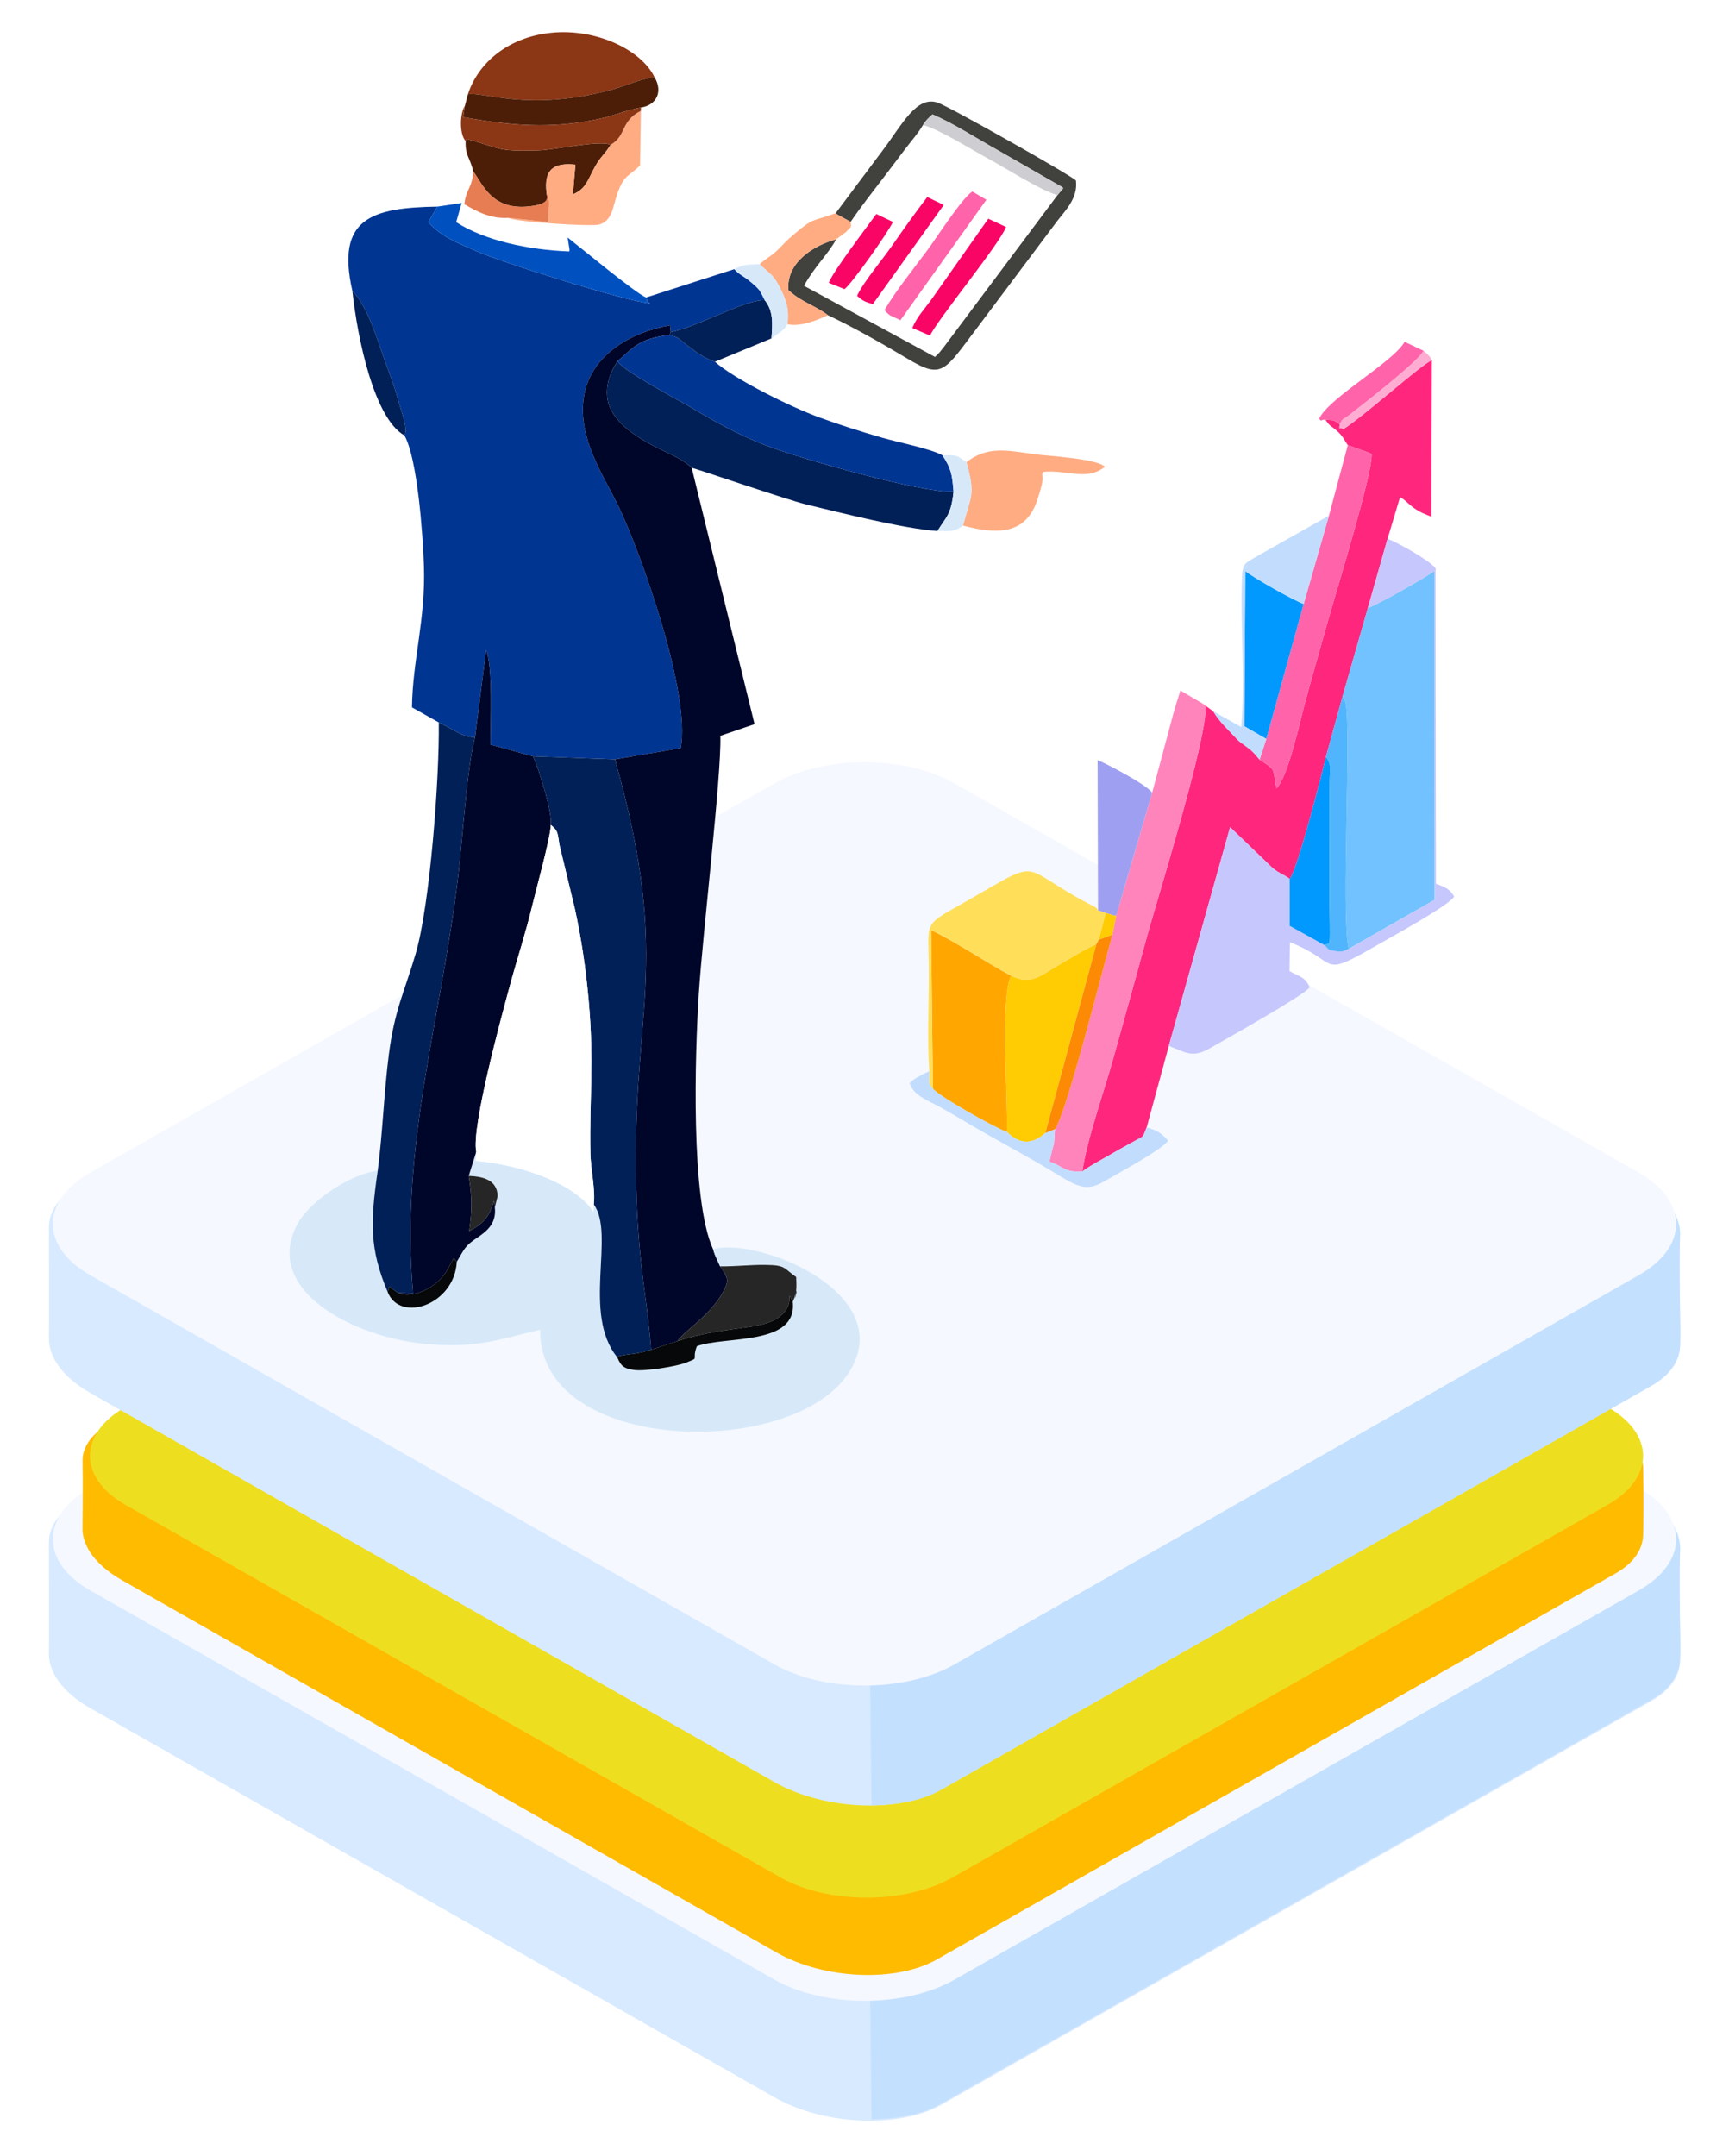 <svg width="215" height="268" viewBox="0 0 215 268" fill="none" xmlns="http://www.w3.org/2000/svg">
<g filter="url(#filter0_d)">
<path fill-rule="evenodd" clip-rule="evenodd" d="M208.921 188.419C208.736 194.236 209.036 200.129 208.915 202.54C208.823 204.373 207.654 206.107 205.367 207.408L117.134 257.573C111.835 260.586 102.456 260.182 96.29 256.677L11.211 208.305C7.785 206.357 6.044 203.845 6.081 201.481C6.11 199.59 6.09 191.897 6.082 187.637C6.121 185.755 7.29 183.968 9.634 182.635L97.867 132.47C103.165 129.457 112.545 129.86 118.711 133.366L203.79 181.738C207.104 183.623 208.845 186.123 208.921 188.419Z" fill="#D8EAFF"/>
<path fill-rule="evenodd" clip-rule="evenodd" d="M106.948 130.286C111.036 130.303 115.351 131.293 118.711 133.203L203.789 181.575C207.104 183.459 208.845 185.96 208.92 188.256C208.735 194.073 209.036 199.965 208.915 202.377C208.823 204.209 207.654 205.944 205.366 207.245L117.134 257.41C114.798 258.738 112.371 259.272 108.372 259.429L106.948 130.286Z" fill="#C4E0FF"/>
<path d="M96.289 132.554L11.211 180.926C5.019 184.446 5.019 190.154 11.211 193.674L96.289 242.046C102.481 245.566 112.519 245.566 118.711 242.046L203.789 193.674C209.981 190.154 209.981 184.446 203.789 180.926L118.711 132.554C112.519 129.034 102.481 129.034 96.289 132.554Z" fill="#F5F8FF"/>
<path fill-rule="evenodd" clip-rule="evenodd" d="M204.32 178.325C204.395 181.542 204.366 185.77 204.32 186.858C204.245 188.623 203.127 190.295 200.924 191.548L116.509 239.542C111.44 242.425 102.465 242.039 96.566 238.685L15.169 192.406C11.918 190.557 10.214 188.177 10.261 185.932C10.271 185.414 10.321 180.139 10.265 177.575C10.228 175.817 11.467 174.156 13.66 172.909L98.075 124.914C103.144 122.032 112.119 122.418 118.018 125.772L199.415 172.051C202.57 173.845 204.232 176.139 204.32 178.325Z" fill="#FFBB00"/>
<path d="M97.027 124.583L15.63 170.862C9.706 174.23 9.706 179.691 15.63 183.059L97.027 229.338C102.951 232.706 112.555 232.706 118.479 229.338L199.876 183.059C205.8 179.691 205.8 174.23 199.876 170.862L118.479 124.583C112.555 121.215 102.951 121.215 97.027 124.583Z" fill="#EEDE20"/>
<path fill-rule="evenodd" clip-rule="evenodd" d="M208.921 149.239C208.736 155.056 209.036 160.949 208.915 163.36C208.823 165.192 207.654 166.927 205.367 168.228L117.134 218.393C111.835 221.406 102.456 221.002 96.29 217.496L11.211 169.124C7.785 167.177 6.044 164.664 6.081 162.3C6.11 160.41 6.09 152.717 6.082 148.457C6.121 146.575 7.29 144.787 9.634 143.455L97.867 93.29C103.165 90.277 112.545 90.68 118.711 94.186L203.79 142.558C207.104 144.442 208.845 146.943 208.921 149.239Z" fill="#D8EAFF"/>
<path fill-rule="evenodd" clip-rule="evenodd" d="M106.948 91.269C111.036 91.287 115.351 92.276 118.711 94.186L203.789 142.558C207.104 144.443 208.845 146.943 208.92 149.239C208.735 155.056 209.036 160.949 208.915 163.36C208.823 165.193 207.654 166.928 205.366 168.228L117.134 218.393C114.798 219.721 112.371 220.255 108.372 220.413L106.948 91.269Z" fill="#C4E0FF"/>
<path d="M96.289 93.374L11.211 141.746C5.019 145.266 5.019 150.973 11.211 154.494L96.289 202.865C102.481 206.386 112.519 206.386 118.711 202.865L203.789 154.494C209.981 150.973 209.981 145.266 203.789 141.746L118.711 93.374C112.519 89.853 102.481 89.853 96.289 93.374Z" fill="#F5F8FF"/>
<path fill-rule="evenodd" clip-rule="evenodd" d="M43.814 32.147C45.768 34.174 46.832 38.008 47.878 40.903C48.453 42.494 49.087 44.116 49.481 45.642C49.832 47.001 50.796 49.237 50.291 50.124C51.896 52.979 52.572 62.265 52.712 66.272C52.946 72.959 51.297 78.064 51.228 83.923L54.562 85.794C56.117 86.473 57.611 87.737 59.068 87.619L60.451 76.797C61.317 78.87 60.968 85.746 60.992 88.553L66.281 90.004L76.467 90.382L84.645 88.984C85.929 82.113 79.597 64.531 76.965 59.05C75.086 55.135 71.576 50.185 72.689 44.849C73.657 40.209 78.198 37.344 83.326 36.431L83.408 37.275C86.404 36.775 93.002 33.061 95.111 33.334C94.448 32.01 94.481 31.994 93.34 31.03C92.397 30.233 92.002 30.216 91.31 29.455L80.336 32.979C80.666 33.558 80.093 33.326 80.87 33.717C77.978 33.474 62.868 28.805 59.11 27.162C56.607 26.068 54.788 25.365 53.275 23.598L54.386 21.682C46.16 21.812 41.773 23.172 43.814 32.147Z" fill="#003592"/>
<path fill-rule="evenodd" clip-rule="evenodd" d="M76.467 90.382C83.893 116.691 78.188 121.52 79.184 145.66C79.527 153.968 80.528 157.855 80.961 163.771L84.244 162.688C85.118 161.38 88.419 159.471 90.013 156.402C90.677 155.126 90.455 154.791 89.743 153.67C89.697 153.597 89.609 153.489 89.543 153.397C89.219 152.623 88.987 152.325 88.663 151.258C85.856 145.115 86.421 127.011 86.895 119.562C87.391 111.781 89.724 92.421 89.575 87.457L93.827 86.007L86.011 54.142C84.375 52.493 81.162 51.855 78.113 49.417C77.053 48.57 75.835 47.251 75.561 45.702C75.117 43.192 76.659 41.128 76.664 41.097C76.685 40.979 76.759 40.955 76.813 40.889C78.854 39.083 79.524 38.084 83.26 37.631L83.408 37.275L83.326 36.431C78.198 37.344 73.657 40.209 72.689 44.849C71.576 50.185 75.086 55.135 76.965 59.05C79.597 64.531 85.929 82.113 84.645 88.984L76.467 90.382Z" fill="#000629"/>
<path fill-rule="evenodd" clip-rule="evenodd" d="M58.287 142.155C60.017 142.232 61.818 142.612 61.883 144.662L61.535 146.085C61.756 148.051 60.543 149.035 59.399 149.798C57.792 150.87 57.791 151.171 56.801 152.832C56.524 158.192 49.718 160.484 48.2 156.576C45.952 151.244 46.03 147.928 46.969 141.51C43.303 141.978 38.507 145.453 37.092 147.953C32.36 156.306 44.015 162.209 52.781 163.026C59.216 163.625 61.68 162.566 67.171 161.281C66.922 176.795 98.848 177.527 105.674 166.424C111.606 156.774 94.423 149.73 88.663 151.258C88.987 152.325 89.219 152.623 89.543 153.397C91.422 153.429 93.287 153.193 95.145 153.217C97.754 153.251 97.366 153.58 99.007 154.727C99.022 155.356 99.077 155.969 98.981 156.6C98.625 158.947 99.447 154.771 98.82 157.231L98.579 157.803C99.185 163.309 90.199 162.023 86.662 163.319C85.931 165.178 87.168 164.639 85.229 165.396C84.076 165.847 80.213 166.463 78.875 166.284C77.47 166.096 77.19 165.713 76.753 164.698C72.338 159.294 76.537 149.428 73.837 145.708L73.792 146.618C71.528 143.094 64.717 140.747 59.144 140.293L59.221 139.159L58.287 142.155Z" fill="#D7E9F9"/>
<path fill-rule="evenodd" clip-rule="evenodd" d="M166.585 48.721C165.677 48.107 165.988 48.259 164.818 48.181C165.517 49.181 165.465 48.826 166.311 49.613C167.064 50.312 167.044 50.538 167.599 51.327L169.795 52.12C170.247 52.283 170.35 52.315 170.567 52.454C170.622 55.087 166.136 69.555 165.103 73.247C164.104 76.818 163.127 80.162 162.168 83.73C161.691 85.507 160.133 92.694 158.711 93.991C158.229 91.347 158.717 91.807 156.631 90.419C155.916 89.574 155.784 89.39 154.99 88.801C154.043 88.1 154.222 88.314 153.464 87.501C152.485 86.449 151.566 85.609 150.868 84.418L149.872 83.69C150.391 87.018 143.739 108.242 142.433 113.083C141.111 117.978 139.808 122.598 138.463 127.452C137.301 131.645 135.173 137.549 134.579 141.614C135.361 140.978 137.614 139.795 138.753 139.119C139.472 138.692 140.131 138.369 141.023 137.856C142.359 137.087 142.008 137.548 142.59 136.124L145.34 126.001L152.963 98.815L158.252 103.895C159.164 104.633 159.504 104.603 160.363 105.233C161.265 104.333 164.341 92.325 164.879 90.076L166.948 82.557L170.092 71.578L172.544 62.958L174.097 57.785C174.904 58.259 174.945 58.512 175.83 59.145C176.555 59.662 177.158 59.901 177.99 60.218L178.053 40.756C176.536 41.462 169.662 47.681 167.041 49.338C166.465 48.899 166.545 49.758 166.585 48.721Z" fill="#FE277D"/>
<path fill-rule="evenodd" clip-rule="evenodd" d="M59.069 87.619C58.074 91.294 57.503 100.453 56.964 104.968C54.824 122.866 49.727 138.38 51.366 156.781L49.486 156.672C51.188 157.542 54.323 156.05 55.518 154.016C56.799 151.837 56.184 152.308 56.801 152.832C57.791 151.171 57.792 150.87 59.4 149.798C60.543 149.035 61.756 148.051 61.535 146.085L61.401 145.238C60.908 147.324 59.927 148.181 58.339 149.016C58.73 146.341 58.71 144.782 58.287 142.155L59.221 139.159C58.583 136.124 62.418 122.15 63.396 118.527C64.284 115.239 65.375 111.957 66.177 108.593C66.666 106.542 68.524 99.855 68.485 98.535C68.749 97.129 66.993 91.508 66.281 90.005L60.992 88.553C60.968 85.746 61.317 78.87 60.451 76.797L59.069 87.619Z" fill="#000629"/>
<path fill-rule="evenodd" clip-rule="evenodd" d="M68.485 98.535C69.325 99.222 69.317 99.317 69.574 101.042L71.483 108.951C72.297 112.695 72.84 116.36 73.191 120.26C73.913 128.28 73.275 132.519 73.414 139.31C73.457 141.446 74.047 143.726 73.837 145.708C76.537 149.428 72.338 159.294 76.753 164.698C77.227 164.432 76.781 164.601 77.569 164.437C77.921 164.364 78.459 164.313 78.847 164.257C79.785 164.121 80.04 164.026 80.961 163.771C80.528 157.855 79.527 153.968 79.184 145.66C78.188 121.52 83.893 116.691 76.467 90.381L66.281 90.004C66.993 91.508 68.749 97.129 68.485 98.535Z" fill="#002057"/>
<path fill-rule="evenodd" clip-rule="evenodd" d="M170.092 71.579L166.948 82.558L167.272 83.154C168.144 85.881 166.708 109.742 167.719 113.929L178.389 107.843L178.381 66.96C177.633 67.556 171.422 71.105 170.092 71.579Z" fill="#71C2FF"/>
<path fill-rule="evenodd" clip-rule="evenodd" d="M59.221 139.159L59.144 140.293C64.717 140.747 71.528 143.094 73.792 146.618L73.837 145.708C74.047 143.727 73.457 141.446 73.414 139.31C73.275 132.519 73.913 128.281 73.191 120.26C72.84 116.36 72.297 112.695 71.483 108.951L69.574 101.042C69.317 99.317 69.325 99.222 68.485 98.535C68.524 99.855 66.665 106.542 66.177 108.593C65.375 111.957 64.284 115.239 63.396 118.527C62.418 122.15 58.583 136.123 59.221 139.159Z" fill="white"/>
<path fill-rule="evenodd" clip-rule="evenodd" d="M170.092 71.579C171.422 71.105 177.634 67.556 178.381 66.959L178.389 107.843L167.719 113.929C166.895 114.258 166.957 114.372 166.02 114.21C165.025 114.038 165.352 114.122 164.705 113.48L160.364 111.078L160.363 105.233C159.504 104.603 159.164 104.634 158.252 103.895L152.963 98.815L145.34 126.001C147.339 126.748 148.214 127.551 150.328 126.355C152.713 125.006 162.09 119.743 162.868 118.722C162.286 117.39 161.563 117.402 160.351 116.705L160.398 113.113C166.654 115.529 163.887 117.723 171.072 113.571C172.775 112.586 180.139 108.59 180.827 107.434C180.225 106.404 179.524 106.206 178.56 105.837L178.513 66.622C177.751 65.677 174.126 63.603 172.545 62.959L170.092 71.579Z" fill="#C6C7FD"/>
<path fill-rule="evenodd" clip-rule="evenodd" d="M115.65 37.715L113.445 36.769C114.023 35.384 114.839 34.566 115.764 33.303L122.895 23.182L125.107 24.22C124.156 26.523 116.593 35.696 115.65 37.715ZM103.055 31.156C103.554 29.763 107.782 24.247 108.97 22.6L111.033 23.585C110.517 24.771 105.894 31.311 105.012 31.937L103.055 31.156ZM106.579 32.77C107.27 31.184 109.733 28.253 110.859 26.633C112.321 24.531 113.789 22.465 115.304 20.491L117.356 21.475L108.534 33.809C107.637 33.514 107.345 33.464 106.579 32.77ZM111.967 35.802C110.915 35.255 110.688 35.4 109.991 34.534C111.341 32.213 113.582 29.431 115.267 27.163C116.472 25.54 119.554 20.726 120.903 19.799L122.656 20.827L111.967 35.802ZM105.775 23.577C105.858 24.318 105.914 24.08 105.37 24.658C104.938 25.117 105.148 24.844 104.803 25.118L103.986 25.748C102.804 27.814 101.257 29.166 99.98 31.524L116.267 40.366C116.874 39.787 116.81 39.828 117.367 39.13L131.499 20.25C129.488 19.737 125.084 16.901 123.04 15.806C121.053 14.741 116.769 12.052 114.769 11.538C114.225 12.497 113.237 13.626 112.539 14.548C111.723 15.625 111.055 16.506 110.259 17.558C108.636 19.702 107.131 21.564 105.775 23.577Z" fill="white"/>
<path fill-rule="evenodd" clip-rule="evenodd" d="M46.969 141.51C46.03 147.927 45.952 151.244 48.2 156.576L48.427 155.909C48.532 155.988 48.618 156.01 48.648 156.121L49.486 156.672L51.366 156.781C49.727 138.38 54.824 122.866 56.964 104.968C57.503 100.453 58.074 91.293 59.069 87.619C57.611 87.737 56.117 86.473 54.563 85.794C54.655 92.631 53.476 108.457 51.682 114.558C50.279 119.331 49.056 121.53 48.352 127.065C47.739 131.878 47.599 136.644 46.969 141.51Z" fill="#002057"/>
<path fill-rule="evenodd" clip-rule="evenodd" d="M86.011 54.142C86.158 54.116 97.978 58.154 100.255 58.701C104.579 59.74 112.308 61.705 116.564 62.004C117.649 60.254 118.276 60.002 118.573 57.114C114.538 57.274 99.501 53.005 95.201 51.35C91.624 49.973 88.676 48.278 85.638 46.468C84.617 45.86 77.3 42.026 76.814 40.889C76.76 40.955 76.685 40.979 76.665 41.098C76.659 41.128 75.117 43.192 75.561 45.702C75.836 47.251 77.054 48.57 78.113 49.417C81.162 51.855 84.375 52.493 86.011 54.142Z" fill="#002057"/>
<path fill-rule="evenodd" clip-rule="evenodd" d="M146.001 84.341L143.275 94.516L138.79 109.844L138.329 112.172C137.225 116.033 132.595 134.495 131.184 136.344L131.07 138.074C130.874 138.888 130.678 139.489 130.508 140.396C132.283 140.979 132.282 141.724 134.579 141.614C135.173 137.549 137.301 131.645 138.463 127.453C139.808 122.599 141.111 117.979 142.432 113.084C143.739 108.243 150.391 87.019 149.871 83.69C149.809 83.633 149.718 83.559 149.677 83.527L146.775 81.826L146.001 84.341Z" fill="#FF84BB"/>
<path fill-rule="evenodd" clip-rule="evenodd" d="M76.814 40.889C77.3 42.025 84.617 45.859 85.638 46.467C88.676 48.278 91.624 49.973 95.201 51.35C99.501 53.005 114.538 57.274 118.573 57.114C118.395 54.906 118.283 54.281 117.207 52.602C115.812 51.789 111.622 50.966 109.629 50.388C106.977 49.617 104.429 48.813 101.884 47.884C98.243 46.555 91.217 43.063 88.901 40.961C87.437 40.444 86.758 39.89 85.471 38.929C84.197 37.977 84.627 38.023 83.26 37.631C79.524 38.084 78.854 39.083 76.814 40.889Z" fill="#003592"/>
<path fill-rule="evenodd" clip-rule="evenodd" d="M116.002 131.311C116.689 132.235 123.887 136.278 125.211 136.695C125.351 132.769 124.387 119.505 125.747 117.292C122.479 115.532 119.115 113.214 115.782 111.604L116.002 131.311Z" fill="#FFA700"/>
<path fill-rule="evenodd" clip-rule="evenodd" d="M115.555 129.14C115.584 130.422 115.311 130.662 116.002 131.311L115.783 111.604C119.115 113.214 122.479 115.532 125.747 117.292C128.157 118.436 129.244 117.379 131.098 116.298C132.861 115.27 134.488 114.216 136.341 113.348L136.641 112.79L137.505 109.476L136.539 109.14L136.284 108.792C125.953 103.593 130.38 102.236 119.615 108.33C114.595 111.172 115.501 110.401 115.502 116.958C115.502 120.837 115.293 125.341 115.555 129.14Z" fill="#FFDF5A"/>
<path fill-rule="evenodd" clip-rule="evenodd" d="M103.913 22.498C103.98 22.558 104.075 22.632 104.122 22.666L105.775 23.578C107.131 21.565 108.636 19.703 110.259 17.558C111.055 16.507 111.723 15.626 112.539 14.548C113.237 13.626 114.225 12.498 114.769 11.539C115.247 10.817 115.37 10.774 115.942 10.224C118.354 11.203 121.614 13.31 124.138 14.703L131.982 19.203C132.012 19.142 132.113 19.309 132.214 19.392L131.499 20.251L117.367 39.13C116.81 39.829 116.874 39.788 116.267 40.367L99.979 31.525C101.257 29.167 102.804 27.815 103.986 25.748C101.23 26.466 97.725 28.616 98.04 32.065C99.738 33.611 101.37 33.962 102.955 35.181C106.025 36.624 109.876 38.798 112.769 40.538C117.235 43.225 117.387 42.158 121.583 36.647L131.412 23.541C132.414 22.218 134.071 20.665 133.791 18.433C132.903 17.628 118.117 9.298 116.64 8.773C113.975 7.826 112.201 11.462 109.8 14.64L103.913 22.498Z" fill="#41413E"/>
<path fill-rule="evenodd" clip-rule="evenodd" d="M125.747 117.292C124.387 119.505 125.351 132.769 125.211 136.695C126.877 138.335 128.393 138.226 129.989 136.821L136.341 113.348C134.487 114.216 132.861 115.27 131.098 116.298C129.244 117.379 128.157 118.436 125.747 117.292Z" fill="#FFCB02"/>
<path fill-rule="evenodd" clip-rule="evenodd" d="M165.251 60.096L162.108 71.066L157.462 87.846L156.631 90.42C158.717 91.807 158.229 91.348 158.711 93.991C160.133 92.695 161.691 85.508 162.168 83.73C163.127 80.162 164.104 76.818 165.103 73.248C166.136 69.555 170.623 55.088 170.568 52.454C170.35 52.315 170.247 52.283 169.795 52.12L167.599 51.328L165.251 60.096Z" fill="#FF64AA"/>
<path fill-rule="evenodd" clip-rule="evenodd" d="M58.184 7.722C60.074 7.343 65.626 9.916 75.912 7.191C77.761 6.701 79.621 5.798 81.389 5.593C79.766 2.251 74.403 -0.325 69.058 0.033C63.44 0.41 59.496 3.675 58.184 7.722Z" fill="#8B3615"/>
<path fill-rule="evenodd" clip-rule="evenodd" d="M157.462 87.846L162.108 71.067C160.669 70.525 155.922 67.83 154.844 66.979L154.729 86.267L157.462 87.846Z" fill="#0199FD"/>
<path fill-rule="evenodd" clip-rule="evenodd" d="M120.18 53.438C121.316 57.583 120.74 57.555 119.747 61.321C124.043 62.481 127.563 62.432 128.983 58.153C130.156 54.62 129.367 55.553 129.701 54.657C132.757 54.339 135.061 55.835 137.396 54.023C136.407 52.98 130.151 52.667 128.721 52.464C125.051 51.944 122.789 51.445 120.18 53.438Z" fill="#FFAC82"/>
<path fill-rule="evenodd" clip-rule="evenodd" d="M136.539 109.14L137.505 109.476C138.325 109.754 138.165 109.692 138.79 109.843L143.275 94.515C142.451 93.438 137.462 90.859 136.484 90.474L136.539 109.14Z" fill="#9F9FF1"/>
<path fill-rule="evenodd" clip-rule="evenodd" d="M57.899 13.535C57.845 15.44 58.451 15.538 58.825 17.252C60.111 19.098 61.252 22.109 65.721 21.661C68.713 21.361 67.935 20.397 67.969 20.011C67.592 17.018 68.893 16.191 71.554 16.466L71.236 20.149C72.601 19.608 72.957 18.76 73.676 17.306C74.599 15.44 75.139 15.309 75.92 14.008C74.638 13.364 69.036 14.636 66.92 14.695C61.684 14.841 62.455 14.473 58.053 13.283L57.899 13.535Z" fill="#4C1E08"/>
<path fill-rule="evenodd" clip-rule="evenodd" d="M75.92 14.008C75.139 15.308 74.599 15.44 73.676 17.306C72.957 18.76 72.601 19.607 71.236 20.149L71.554 16.466C68.893 16.191 67.592 17.018 67.969 20.011C68.539 20.994 68.151 21.969 68.134 23.607L63.221 23.077C63.749 23.539 73.584 24.221 74.575 23.894C76.165 23.368 76.195 21.706 76.775 20.052C77.632 17.606 78.238 17.971 79.592 16.543L79.694 9.775C77.109 11.084 77.924 12.869 75.92 14.008Z" fill="#FFAC82"/>
<path fill-rule="evenodd" clip-rule="evenodd" d="M54.386 21.682L53.275 23.599C54.788 25.365 56.607 26.068 59.11 27.162C62.868 28.805 77.978 33.474 80.87 33.717C80.093 33.327 80.666 33.558 80.336 32.979C78.978 32.396 72.264 26.835 70.585 25.522L70.819 27.038C70.817 27.076 70.814 27.185 70.787 27.252C65.689 27.07 60.21 25.87 56.727 23.616L57.403 21.23L54.386 21.682Z" fill="#0051BF"/>
<path fill-rule="evenodd" clip-rule="evenodd" d="M58.184 7.722L57.806 9.153L57.591 10.563C63.361 11.6 68.593 12.073 74.553 10.767C76.34 10.375 78.036 9.643 79.703 9.36C81.451 9.137 82.544 7.546 81.389 5.593C79.621 5.798 77.761 6.701 75.912 7.191C65.626 9.916 60.074 7.343 58.184 7.722Z" fill="#4C1E08"/>
<path fill-rule="evenodd" clip-rule="evenodd" d="M160.363 105.233L160.364 111.077L164.705 113.479C165.381 113.124 165.389 113.884 165.366 110.979C165.358 109.917 165.329 108.855 165.329 107.786L165.346 92.959C165.375 91.578 165.602 90.98 164.879 90.076C164.341 92.325 161.265 104.333 160.363 105.233Z" fill="#0199FD"/>
<path fill-rule="evenodd" clip-rule="evenodd" d="M84.244 162.689C89.966 160.852 94.092 161.322 96.416 159.999C99.31 158.351 97.503 155.779 98.579 157.803L98.82 157.231C99.447 154.771 98.625 158.948 98.981 156.6C99.077 155.969 99.022 155.356 99.007 154.727C97.366 153.58 97.754 153.251 95.145 153.218C93.287 153.193 91.422 153.429 89.543 153.397C89.609 153.489 89.697 153.598 89.744 153.671C90.455 154.791 90.677 155.127 90.014 156.403C88.419 159.471 85.118 161.381 84.244 162.689Z" fill="#262626"/>
<path fill-rule="evenodd" clip-rule="evenodd" d="M150.868 84.418C151.566 85.609 152.485 86.45 153.464 87.501C154.222 88.315 154.043 88.1 154.99 88.802C155.784 89.39 155.916 89.574 156.631 90.42L157.462 87.846L154.729 86.267L154.844 66.979C155.922 67.83 160.669 70.525 162.108 71.066L165.251 60.096L156.209 65.19C154.806 66.028 154.503 65.984 154.433 67.91C154.219 73.856 154.854 80.453 154.346 86.361L150.868 84.418Z" fill="#C2DCFD"/>
<path fill-rule="evenodd" clip-rule="evenodd" d="M142.59 136.125C142.008 137.549 142.359 137.088 141.023 137.856C140.131 138.369 139.472 138.693 138.753 139.12C137.615 139.796 135.361 140.978 134.579 141.614C132.282 141.724 132.284 140.979 130.508 140.396C130.678 139.489 130.874 138.889 131.07 138.074L131.184 136.344L129.989 136.821C128.393 138.226 126.877 138.335 125.211 136.695C123.887 136.278 116.689 132.236 116.002 131.311C115.311 130.663 115.584 130.422 115.555 129.141C114.524 129.643 113.641 130.055 113.114 130.625C113.565 132.176 115.424 132.789 116.894 133.604C118.423 134.452 119.444 135.076 120.91 135.936C123.596 137.511 126.249 138.915 129.025 140.519C133.706 143.225 134.611 144.446 137.446 142.764C138.894 141.904 144.52 138.9 145.249 137.773C144.394 136.802 143.865 136.502 142.59 136.125Z" fill="#C2DCFD"/>
<path fill-rule="evenodd" clip-rule="evenodd" d="M57.899 13.535L58.053 13.283C62.455 14.472 61.684 14.841 66.92 14.695C69.036 14.636 74.638 13.364 75.92 14.008C77.924 12.869 77.109 11.083 79.694 9.775L79.703 9.36C78.036 9.643 76.34 10.375 74.553 10.767C68.593 12.073 63.361 11.6 57.591 10.563L57.806 9.153C57.175 10.113 57.105 12.655 57.899 13.535Z" fill="#8B3615"/>
<path fill-rule="evenodd" clip-rule="evenodd" d="M164.879 90.076C165.601 90.98 165.374 91.578 165.346 92.96L165.329 107.786C165.329 108.855 165.358 109.917 165.366 110.979C165.389 113.884 165.381 113.124 164.705 113.48C165.352 114.122 165.025 114.038 166.02 114.21C166.957 114.372 166.895 114.258 167.719 113.929C166.708 109.742 168.144 85.88 167.272 83.153L166.948 82.558L164.879 90.076Z" fill="#51B5FE"/>
<path fill-rule="evenodd" clip-rule="evenodd" d="M83.408 37.275L83.26 37.632C84.626 38.023 84.197 37.978 85.471 38.929C86.758 39.89 87.437 40.444 88.901 40.961L95.93 38.061C96.06 36.289 96.188 34.654 95.111 33.334C93.002 33.061 86.404 36.775 83.408 37.275Z" fill="#002057"/>
<path fill-rule="evenodd" clip-rule="evenodd" d="M94.466 28.828C95.502 29.931 96.078 29.97 96.936 31.672C97.73 33.246 98.141 34.262 97.923 36.297C99.486 36.65 101.49 35.853 102.955 35.181C101.37 33.962 99.738 33.611 98.04 32.065C97.725 28.616 101.23 26.466 103.986 25.748L104.803 25.118C105.148 24.845 104.938 25.117 105.37 24.658C105.914 24.08 105.859 24.318 105.775 23.577L104.122 22.665C104.075 22.632 103.98 22.558 103.913 22.498C100.68 23.661 101.313 22.978 98.752 25.101C97.87 25.832 97.549 26.223 96.768 27.004C95.906 27.864 95.38 28.012 94.466 28.828Z" fill="#FFAC82"/>
<path fill-rule="evenodd" clip-rule="evenodd" d="M122.656 20.828L120.903 19.8C119.554 20.726 116.472 25.54 115.267 27.164C113.582 29.432 111.341 32.213 109.991 34.535C110.688 35.4 110.916 35.256 111.967 35.803L122.656 20.828Z" fill="#FF64AA"/>
<path fill-rule="evenodd" clip-rule="evenodd" d="M115.65 37.715C116.593 35.697 124.156 26.523 125.107 24.22L122.895 23.182L115.764 33.303C114.839 34.566 114.023 35.384 113.445 36.769L115.65 37.715Z" fill="#F90566"/>
<path fill-rule="evenodd" clip-rule="evenodd" d="M84.244 162.689L80.961 163.771C80.04 164.026 79.785 164.121 78.847 164.257C78.459 164.313 77.921 164.364 77.569 164.437C76.781 164.601 77.227 164.432 76.753 164.698C77.19 165.713 77.47 166.096 78.875 166.284C80.213 166.463 84.076 165.847 85.229 165.396C87.168 164.639 85.931 165.178 86.662 163.319C90.199 162.023 99.185 163.309 98.579 157.803C97.503 155.779 99.31 158.35 96.416 159.998C94.092 161.322 89.966 160.852 84.244 162.689Z" fill="#060809"/>
<path fill-rule="evenodd" clip-rule="evenodd" d="M136.642 112.79L136.342 113.348L129.989 136.821L131.184 136.344C132.596 134.495 137.225 116.033 138.33 112.171L136.642 112.79Z" fill="#FC8A05"/>
<path fill-rule="evenodd" clip-rule="evenodd" d="M106.579 32.771C107.346 33.464 107.637 33.515 108.534 33.809L117.356 21.476L115.304 20.491C113.79 22.465 112.321 24.532 110.859 26.634C109.733 28.253 107.27 31.184 106.579 32.771Z" fill="#F90566"/>
<path fill-rule="evenodd" clip-rule="evenodd" d="M50.291 50.124C50.796 49.237 49.832 47.001 49.481 45.642C49.087 44.116 48.453 42.494 47.878 40.903C46.832 38.008 45.768 34.174 43.814 32.147C44.464 38.151 46.538 48.012 50.291 50.124Z" fill="#002057"/>
<path fill-rule="evenodd" clip-rule="evenodd" d="M164.819 48.181C165.988 48.259 165.678 48.107 166.585 48.721C167.151 47.775 166.896 48.285 167.63 47.713C169.432 46.308 176.284 41.015 177.028 39.608L174.662 38.483C173.23 41.031 165.332 45.36 164.027 48.039C164.414 48.519 164.142 48.1 164.819 48.181Z" fill="#FF64AA"/>
<path fill-rule="evenodd" clip-rule="evenodd" d="M114.769 11.538C116.769 12.052 121.053 14.741 123.041 15.806C125.084 16.901 129.489 19.737 131.499 20.25L132.215 19.392C132.113 19.308 132.012 19.141 131.982 19.203L124.138 14.702C121.614 13.309 118.355 11.202 115.942 10.224C115.37 10.773 115.247 10.817 114.769 11.538Z" fill="#CECED2"/>
<path fill-rule="evenodd" clip-rule="evenodd" d="M103.055 31.156L105.012 31.938C105.894 31.311 110.517 24.771 111.033 23.585L108.97 22.6C107.782 24.247 103.554 29.764 103.055 31.156Z" fill="#F90566"/>
<path fill-rule="evenodd" clip-rule="evenodd" d="M63.221 23.077L68.134 23.607C68.151 21.968 68.539 20.994 67.969 20.01C67.935 20.396 68.713 21.36 65.721 21.66C61.252 22.108 60.111 19.098 58.825 17.251C58.789 19.283 57.897 19.581 57.749 21.389C59.319 22.298 61.009 23.22 63.221 23.077Z" fill="#E67D53"/>
<path fill-rule="evenodd" clip-rule="evenodd" d="M91.311 29.454C92.002 30.216 92.397 30.232 93.34 31.03C94.481 31.994 94.448 32.009 95.111 33.333C96.188 34.654 96.061 36.289 95.93 38.06C96.763 37.431 97.466 37.112 97.923 36.296C98.141 34.262 97.73 33.245 96.936 31.671C96.078 29.97 95.502 29.931 94.466 28.827C93.067 28.92 92.452 28.808 91.311 29.454Z" fill="#D7E9F9"/>
<path fill-rule="evenodd" clip-rule="evenodd" d="M118.573 57.114C118.276 60.002 117.649 60.253 116.564 62.004C118.131 62.004 118.666 62.156 119.747 61.321C120.74 57.554 121.316 57.583 120.18 53.438C119.004 52.618 118.982 52.504 117.207 52.602C118.283 54.281 118.395 54.906 118.573 57.114Z" fill="#D7E9F9"/>
<path fill-rule="evenodd" clip-rule="evenodd" d="M61.535 146.085L61.883 144.662C61.819 142.612 60.017 142.233 58.287 142.155C58.71 144.782 58.73 146.341 58.339 149.016C59.927 148.181 60.908 147.324 61.401 145.238L61.535 146.085Z" fill="#262626"/>
<path fill-rule="evenodd" clip-rule="evenodd" d="M49.486 156.672L48.648 156.121C48.618 156.01 48.532 155.988 48.427 155.909L48.2 156.576C49.718 160.484 56.524 158.191 56.801 152.832C56.184 152.308 56.798 151.836 55.518 154.016C54.323 156.049 51.187 157.542 49.486 156.672Z" fill="#060809"/>
<path fill-rule="evenodd" clip-rule="evenodd" d="M166.585 48.721C166.545 49.758 166.465 48.9 167.042 49.338C169.662 47.681 176.536 41.463 178.054 40.756C177.736 40.269 177.988 40.54 177.586 40.107C177.389 39.894 177.263 39.82 177.028 39.608C176.284 41.015 169.432 46.308 167.63 47.713C166.896 48.286 167.151 47.775 166.585 48.721Z" fill="#FFACD2"/>
<path fill-rule="evenodd" clip-rule="evenodd" d="M136.641 112.79L138.329 112.171L138.79 109.843C138.165 109.692 138.324 109.754 137.505 109.476L136.641 112.79Z" fill="#FFCB02"/>
</g>
<defs>
<filter id="filter0_d" x="2.081" y="0" width="210.864" height="267.594" filterUnits="userSpaceOnUse" color-interpolation-filters="sRGB">
<feFlood flood-opacity="0" result="BackgroundImageFix"/>
<feColorMatrix in="SourceAlpha" type="matrix" values="0 0 0 0 0 0 0 0 0 0 0 0 0 0 0 0 0 0 127 0"/>
<feOffset dy="4"/>
<feGaussianBlur stdDeviation="2"/>
<feColorMatrix type="matrix" values="0 0 0 0 0 0 0 0 0 0 0 0 0 0 0 0 0 0 0.25 0"/>
<feBlend mode="normal" in2="BackgroundImageFix" result="effect1_dropShadow"/>
<feBlend mode="normal" in="SourceGraphic" in2="effect1_dropShadow" result="shape"/>
</filter>
</defs>
</svg>

